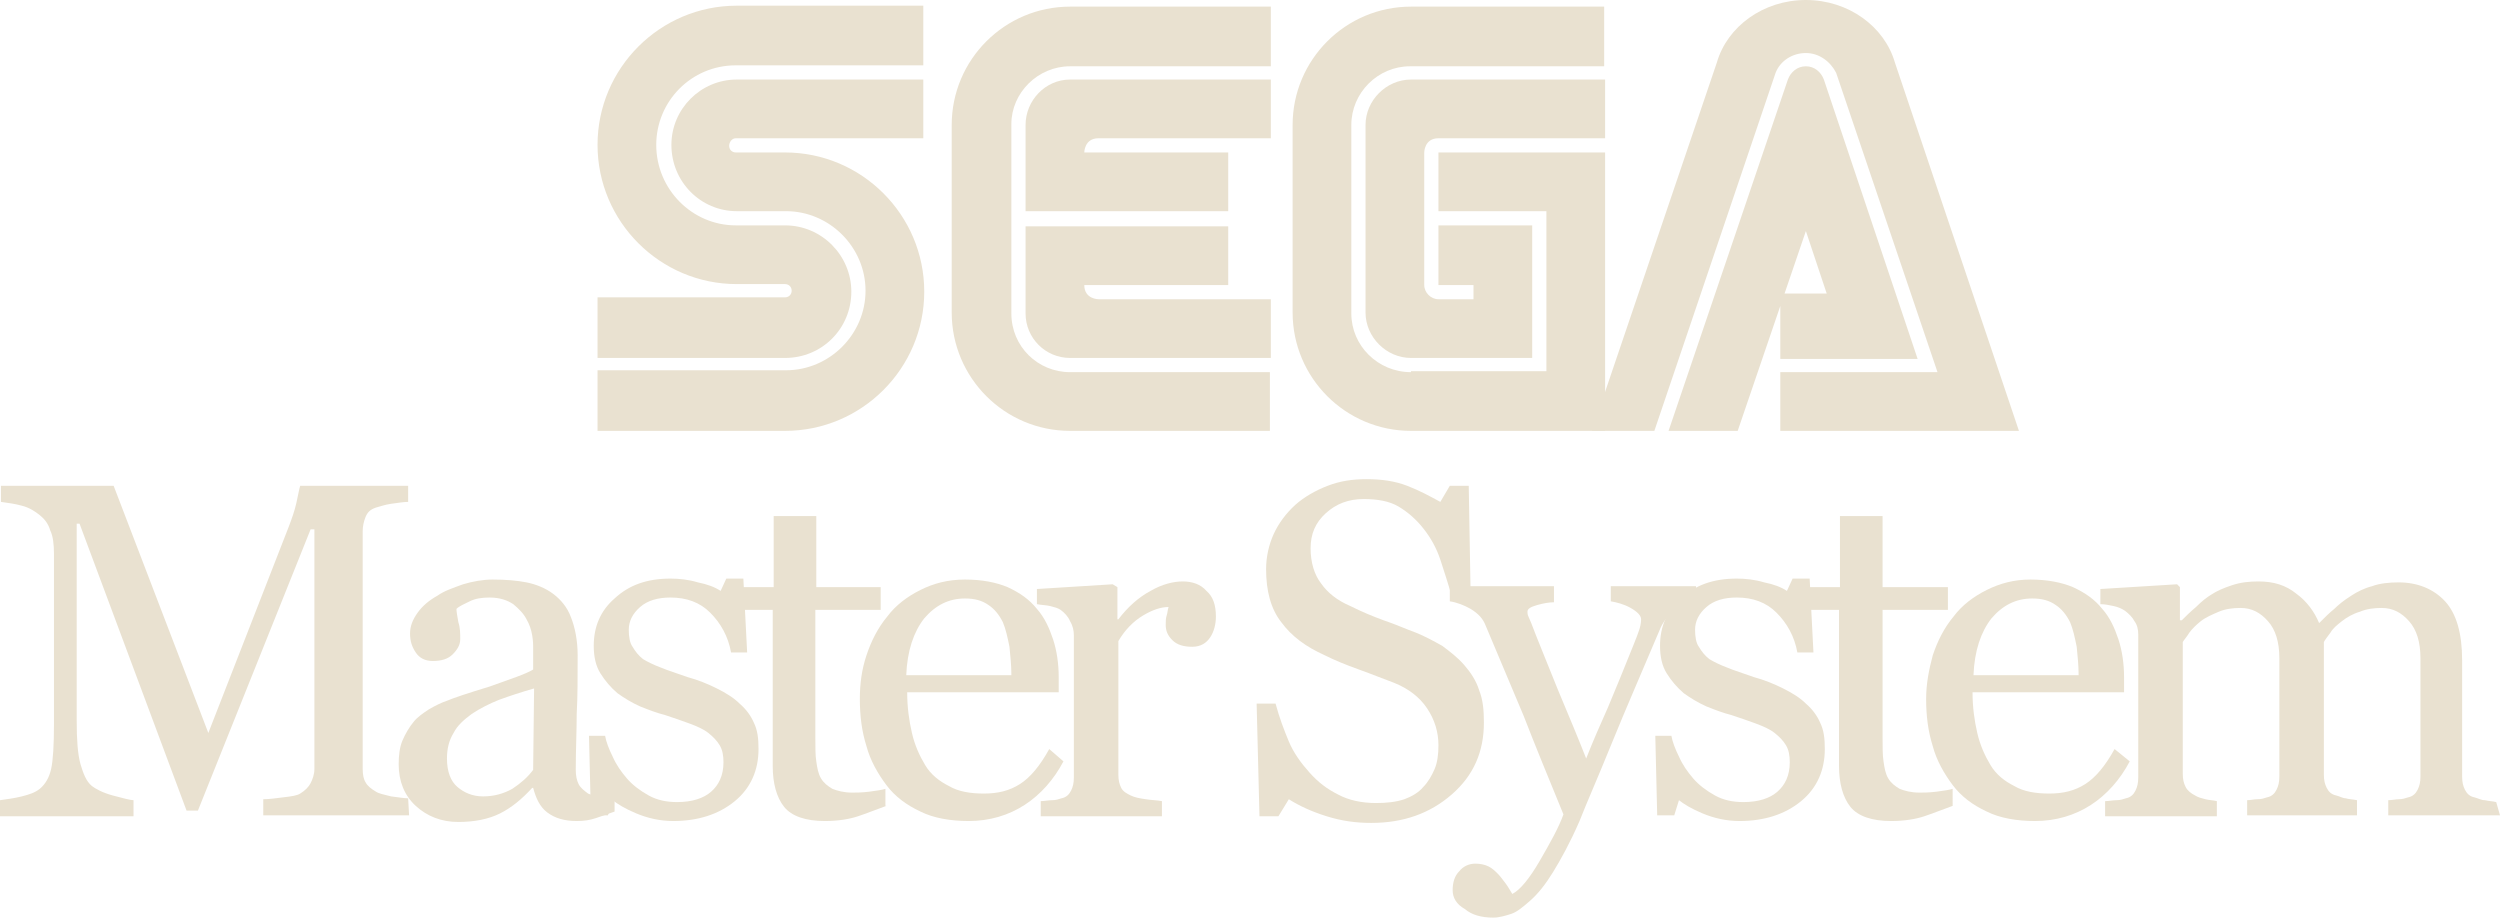 <?xml version="1.0" encoding="UTF-8" standalone="no"?>
<!-- Generator: Adobe Illustrator 26.0.3, SVG Export Plug-In . SVG Version: 6.00 Build 0)  -->

<svg
   version="1.1"
   id="Layer_1"
   x="0px"
   y="0px"
   viewBox="0 0 264 96.9"
   xml:space="preserve"
   sodipodi:docname="mastersystem.svg"
   width="264"
   height="96.9"
   inkscape:version="1.1.2 (b8e25be833, 2022-02-05)"
   xmlns:inkscape="http://www.inkscape.org/namespaces/inkscape"
   xmlns:sodipodi="http://sodipodi.sourceforge.net/DTD/sodipodi-0.dtd"
   xmlns="http://www.w3.org/2000/svg"
   xmlns:svg="http://www.w3.org/2000/svg"><defs
   id="defs28" /><sodipodi:namedview
   id="namedview26"
   pagecolor="#ffffff"
   bordercolor="#666666"
   borderopacity="1.0"
   inkscape:pageshadow="2"
   inkscape:pageopacity="0.0"
   inkscape:pagecheckerboard="0"
   showgrid="false"
   inkscape:zoom="0.55104167"
   inkscape:cx="959.09263"
   inkscape:cy="540.79395"
   inkscape:window-width="2560"
   inkscape:window-height="1387"
   inkscape:window-x="-8"
   inkscape:window-y="-8"
   inkscape:window-maximized="1"
   inkscape:current-layer="Layer_1" />
<style
   type="text/css"
   id="style2">
	.st0{fill:#E9E1D0;}
</style>
<path
   id="path5"
   class="st0"
   d="M 63.1,45.5 H 82.9 C 91,45.5 97.6,38.9 97.6,30.8 97.6,22.7 91,16.1 82.9,16.1 H 77.7 C 77.3,16.1 77,15.8 77,15.4 77,15 77.3,14.6 77.7,14.6 H 97.5 V 8.4 H 77.8 c -3.8,0 -6.9,3.1 -6.9,6.9 0,3.9 3.1,7 6.9,7 H 83 c 4.6,0 8.4,3.8 8.4,8.4 0,4.6 -3.8,8.4 -8.4,8.4 H 63.1 Z"
   style="fill:#e9e1d0;fill-opacity:1" />
<path
   id="path7"
   class="st0"
   d="m 63.1,37.8 h 19.8 c 3.9,0 7,-3.1 7,-7 0,-3.8 -3.1,-7 -7,-7 h -5.2 c -4.6,0 -8.4,-3.8 -8.4,-8.5 0,-4.6 3.7,-8.4 8.4,-8.4 H 97.5 V 0.6 H 77.8 c -8.1,0 -14.7,6.6 -14.7,14.7 0,8.1 6.6,14.7 14.7,14.7 h 5.1 c 0.4,0 0.7,0.3 0.7,0.7 0,0.4 -0.3,0.7 -0.7,0.7 H 63.1 Z"
   style="fill:#e9e1d0;fill-opacity:1" />
<path
   id="path9"
   class="st0"
   d="m 113,39.3 c -3.4,0 -6.2,-2.7 -6.2,-6.2 v -20 C 106.8,9.8 109.6,7 113,7 h 21.2 V 0.7 H 113 c -6.9,0 -12.5,5.6 -12.5,12.5 V 33 c 0,6.9 5.6,12.5 12.5,12.5 h 21.1 v -6.2 z"
   style="fill:#e9e1d0;fill-opacity:1" />
<path
   id="path11"
   class="st0"
   d="m 108.3,13.2 c 0,-2.6 2.1,-4.8 4.7,-4.8 h 21.2 v 6.2 H 116 c -1.5,0 -1.5,1.5 -1.5,1.5 h 15.2 v 6.2 h -21.4 z"
   style="fill:#e9e1d0;fill-opacity:1" />
<path
   id="path13"
   class="st0"
   d="m 113,37.8 c -2.6,0 -4.7,-2.1 -4.7,-4.7 v -9.2 h 21.4 v 6.2 h -15.2 c 0,1.5 1.5,1.5 1.5,1.5 h 18.2 v 6.2 z"
   style="fill:#e9e1d0;fill-opacity:1" />
<path
   id="path15"
   class="st0"
   d="m 149,39.3 c -3.5,0 -6.3,-2.8 -6.3,-6.2 V 13.2 c 0,-3.4 2.8,-6.2 6.2,-6.2 h 20.5 V 0.7 H 149 c -6.9,0 -12.5,5.6 -12.5,12.5 V 33 c 0,6.9 5.6,12.5 12.5,12.5 h 20.5 V 16.1 h -17.6 v 6.2 h 11.4 V 39.2 H 149 Z"
   style="fill:#e9e1d0;fill-opacity:1" />
<path
   id="path17"
   class="st0"
   d="m 144.2,33 c 0,2.6 2.2,4.8 4.8,4.8 h 12.8 v -14 h -9.9 v 6.3 h 3.7 v 1.5 h -3.7 c -0.8,0 -1.5,-0.7 -1.5,-1.5 v -14 c 0,0 0,-1.5 1.5,-1.5 h 17.6 V 8.4 H 149 c -2.6,0 -4.8,2.2 -4.8,4.8 z"
   style="fill:#e9e1d0;fill-opacity:1" />
<path
   id="path19"
   class="st0"
   d="m 188.8,8.4 c 0.3,-0.8 1,-1.4 1.9,-1.4 0.9,0 1.6,0.6 1.9,1.4 l 9.9,29.5 H 188 V 31 h 4.9 l -2.2,-6.6 -7.2,21.1 h -7.3 z"
   style="fill:#e9e1d0;fill-opacity:1" />
<path
   id="path21"
   class="st0"
   d="M 204.6,39.3 H 188 v 6.2 h 25.2 L 200.1,6.6 C 199,2.8 195.2,0 190.7,0 c -4.5,0 -8.3,2.8 -9.4,6.6 l -13.2,38.9 h 6.6 L 187.5,7.7 c 0.5,-1.3 1.8,-2.1 3.2,-2.1 1.4,0 2.6,0.9 3.2,2.1 z"
   style="fill:#e9e1d0;fill-opacity:1" />
<path
   id="path6717"
   class="st0"
   d="M 43.2,86.1 H 27.8 v -1.7 c 0.6,0 1.3,-0.1 2.1,-0.2 0.9,-0.1 1.5,-0.2 1.8,-0.4 0.5,-0.3 0.9,-0.7 1.1,-1.1 0.2,-0.4 0.4,-0.9 0.4,-1.5 V 55.9 H 32.8 L 20.9,85.6 H 19.7 L 8.4,55.3 H 8.1 v 20.8 c 0,2 0.1,3.5 0.4,4.6 0.3,1 0.6,1.8 1.2,2.3 0.4,0.3 1.1,0.7 2.2,1 1.1,0.3 1.9,0.5 2.2,0.5 v 1.7 H 0 v -1.7 c 0.7,-0.1 1.5,-0.2 2.3,-0.4 0.8,-0.2 1.4,-0.4 1.9,-0.8 0.6,-0.5 1,-1.2 1.2,-2.1 0.2,-0.9 0.3,-2.5 0.3,-4.8 V 58.5 C 5.7,57.5 5.6,56.6 5.3,56 5.1,55.3 4.7,54.8 4.2,54.4 3.7,54 3.1,53.6 2.3,53.4 1.6,53.2 0.8,53.1 0.1,53 V 51.3 H 12 l 10,26.1 8.5,-21.8 c 0.3,-0.8 0.6,-1.6 0.8,-2.5 0.2,-0.9 0.3,-1.5 0.4,-1.8 H 43.1 V 53 c -0.5,0 -1,0.1 -1.8,0.2 -0.7,0.1 -1.2,0.3 -1.6,0.4 -0.6,0.2 -0.9,0.5 -1.1,1 -0.2,0.5 -0.3,1 -0.3,1.5 v 25.1 c 0,0.6 0.1,1.1 0.3,1.4 0.2,0.4 0.6,0.7 1.1,1 0.3,0.2 0.8,0.3 1.6,0.5 0.8,0.1 1.4,0.2 1.8,0.2 l 0.1,1.8 z"
   style="fill:#e9e1d0;fill-opacity:1" />
<path
   id="path6719"
   class="st0"
   d="m 64.9,85.7 c -0.8,0.3 -1.4,0.5 -2,0.7 -0.6,0.2 -1.2,0.3 -2,0.3 -1.3,0 -2.3,-0.3 -3.1,-0.9 -0.8,-0.6 -1.2,-1.5 -1.5,-2.6 h -0.1 c -1.1,1.2 -2.2,2.1 -3.4,2.7 -1.2,0.6 -2.7,0.9 -4.4,0.9 -1.8,0 -3.3,-0.6 -4.5,-1.7 -1.2,-1.1 -1.8,-2.6 -1.8,-4.4 0,-0.9 0.1,-1.8 0.4,-2.5 0.3,-0.7 0.7,-1.4 1.2,-2 0.4,-0.5 1,-0.9 1.6,-1.3 0.7,-0.4 1.3,-0.7 1.9,-0.9 0.7,-0.3 2.2,-0.8 4.5,-1.5 2.2,-0.8 3.8,-1.3 4.6,-1.8 v -2.4 c 0,-0.2 0,-0.6 -0.1,-1.2 -0.1,-0.6 -0.3,-1.2 -0.6,-1.7 -0.3,-0.6 -0.8,-1.1 -1.4,-1.6 -0.6,-0.4 -1.4,-0.7 -2.5,-0.7 -0.8,0 -1.5,0.1 -2.1,0.4 -0.6,0.3 -1.1,0.5 -1.4,0.8 0,0.3 0.1,0.8 0.2,1.4 0.2,0.6 0.2,1.2 0.2,1.8 0,0.6 -0.3,1.1 -0.8,1.6 -0.5,0.5 -1.2,0.7 -2.1,0.7 -0.8,0 -1.4,-0.3 -1.8,-0.9 -0.4,-0.6 -0.6,-1.2 -0.6,-2 0,-0.8 0.3,-1.5 0.8,-2.2 0.5,-0.7 1.2,-1.3 2.1,-1.8 0.7,-0.5 1.6,-0.8 2.7,-1.2 1,-0.3 2.1,-0.5 3.1,-0.5 1.4,0 2.6,0.1 3.6,0.3 1,0.2 2,0.6 2.8,1.2 0.8,0.6 1.5,1.4 1.9,2.5 0.4,1 0.7,2.4 0.7,4 0,2.3 0,4.4 -0.1,6.2 0,1.8 -0.1,3.8 -0.1,5.9 0,0.6 0.1,1.1 0.3,1.5 0.2,0.4 0.6,0.7 1,1 0.2,0.1 0.6,0.2 1.2,0.2 0.6,0 1.1,0 1.6,0 z m -8.5,-13 c -1.4,0.4 -2.6,0.8 -3.7,1.2 -1,0.4 -2,0.9 -2.9,1.5 -0.8,0.6 -1.5,1.2 -1.9,2 -0.5,0.8 -0.7,1.7 -0.7,2.7 0,1.4 0.4,2.4 1.1,3 0.7,0.6 1.6,1 2.7,1 1.2,0 2.2,-0.3 3.1,-0.8 0.9,-0.6 1.6,-1.2 2.2,-2 z"
   style="fill:#e9e1d0;fill-opacity:1" />
<path
   id="path6721"
   class="st0"
   d="m 78.1,74.3 c 0.7,0.6 1.2,1.3 1.5,2 0.4,0.8 0.5,1.7 0.5,2.8 0,2.2 -0.8,4.1 -2.5,5.5 -1.7,1.4 -3.9,2.1 -6.5,2.1 -1.4,0 -2.7,-0.3 -3.9,-0.8 -1.2,-0.5 -2,-1 -2.5,-1.4 l -0.5,1.6 h -1.8 l -0.2,-8.4 h 1.7 c 0.1,0.6 0.4,1.4 0.8,2.2 0.4,0.9 0.9,1.6 1.5,2.3 0.6,0.7 1.4,1.3 2.3,1.8 0.9,0.5 1.9,0.7 3,0.7 1.6,0 2.8,-0.4 3.6,-1.1 0.8,-0.7 1.3,-1.7 1.3,-3.1 0,-0.7 -0.1,-1.3 -0.4,-1.8 -0.3,-0.5 -0.7,-0.9 -1.2,-1.3 -0.5,-0.4 -1.2,-0.7 -2,-1 -0.8,-0.3 -1.7,-0.6 -2.6,-0.9 -0.8,-0.2 -1.6,-0.5 -2.6,-0.9 -0.9,-0.4 -1.7,-0.9 -2.4,-1.4 -0.7,-0.6 -1.3,-1.3 -1.8,-2.1 -0.5,-0.8 -0.7,-1.8 -0.7,-2.9 0,-2 0.7,-3.7 2.2,-5 1.5,-1.4 3.4,-2.1 5.9,-2.1 0.9,0 1.9,0.1 2.9,0.4 1,0.2 1.8,0.5 2.4,0.9 l 0.6,-1.3 h 1.8 l 0.4,7.8 h -1.7 c -0.3,-1.7 -1.1,-3.1 -2.2,-4.2 -1.1,-1.1 -2.5,-1.6 -4.2,-1.6 -1.3,0 -2.4,0.3 -3.2,1 -0.8,0.7 -1.2,1.5 -1.2,2.4 0,0.7 0.1,1.4 0.4,1.8 0.3,0.5 0.6,0.9 1.1,1.3 0.5,0.3 1.1,0.6 1.9,0.9 0.7,0.3 1.7,0.6 2.8,1 1.1,0.3 2.1,0.7 3.1,1.2 1,0.5 1.8,1 2.4,1.6 z"
   style="fill:#e9e1d0;fill-opacity:1" />
<path
   id="path6723"
   class="st0"
   d="m 93.6,85.1 c -1.1,0.4 -2.1,0.8 -3,1.1 -0.9,0.3 -2.1,0.5 -3.5,0.5 -2,0 -3.5,-0.5 -4.3,-1.5 -0.8,-1 -1.2,-2.5 -1.2,-4.3 V 64.4 H 77.2 V 62 h 4.5 v -7.5 h 4.5 V 62 H 93 v 2.4 h -6.9 v 13.5 c 0,1 0,1.9 0.1,2.5 0.1,0.7 0.2,1.3 0.5,1.8 0.3,0.5 0.7,0.8 1.2,1.1 0.5,0.2 1.2,0.4 2.1,0.4 0.4,0 1,0 1.8,-0.1 0.8,-0.1 1.4,-0.2 1.7,-0.3 v 1.8 z"
   style="fill:#e9e1d0;fill-opacity:1" />
<path
   id="path6725"
   class="st0"
   d="m 112.3,80.4 c -1,1.9 -2.4,3.5 -4.1,4.6 -1.7,1.1 -3.7,1.7 -5.9,1.7 -1.9,0 -3.7,-0.3 -5.1,-1 -1.5,-0.7 -2.7,-1.6 -3.6,-2.8 -0.9,-1.2 -1.7,-2.6 -2.1,-4.1 -0.5,-1.6 -0.7,-3.2 -0.7,-5 0,-1.6 0.2,-3.1 0.7,-4.6 0.5,-1.5 1.2,-2.9 2.2,-4.1 0.9,-1.2 2.1,-2.1 3.5,-2.8 1.4,-0.7 2.9,-1.1 4.7,-1.1 1.8,0 3.3,0.3 4.5,0.8 1.3,0.6 2.3,1.3 3.1,2.3 0.8,0.9 1.3,2 1.7,3.2 0.4,1.2 0.6,2.6 0.6,4 v 1.6 h -16 c 0,1.6 0.2,3 0.5,4.3 0.3,1.3 0.8,2.4 1.4,3.4 0.6,1 1.5,1.7 2.5,2.2 1,0.6 2.3,0.8 3.7,0.8 1.5,0 2.7,-0.3 3.8,-1 1.1,-0.7 2.1,-1.9 3.1,-3.7 z m -5.5,-9.2 c 0,-0.9 -0.1,-1.9 -0.2,-2.9 -0.2,-1 -0.4,-1.9 -0.7,-2.6 -0.4,-0.8 -0.9,-1.4 -1.5,-1.8 -0.7,-0.5 -1.5,-0.7 -2.5,-0.7 -1.7,0 -3.1,0.7 -4.3,2.1 -1.1,1.4 -1.8,3.4 -1.9,6 h 11.1 z"
   style="fill:#e9e1d0;fill-opacity:1" />
<path
   id="path6727"
   class="st0"
   d="m 128.4,65.1 c 0,0.8 -0.2,1.6 -0.6,2.2 -0.4,0.6 -1,1 -1.9,1 -0.9,0 -1.6,-0.2 -2.1,-0.7 -0.5,-0.5 -0.7,-1 -0.7,-1.6 0,-0.4 0,-0.7 0.1,-1 0.1,-0.3 0.1,-0.6 0.2,-0.9 -0.8,0 -1.7,0.3 -2.7,0.9 -1,0.6 -1.9,1.5 -2.6,2.7 v 14.1 c 0,0.6 0.1,1 0.3,1.4 0.2,0.4 0.6,0.6 1,0.8 0.4,0.2 0.9,0.3 1.6,0.4 0.6,0.1 1.2,0.1 1.7,0.2 v 1.6 h -12.8 v -1.6 c 0.4,0 0.8,-0.1 1.2,-0.1 0.4,0 0.7,-0.1 1,-0.2 0.5,-0.1 0.8,-0.4 1,-0.8 0.2,-0.4 0.3,-0.8 0.3,-1.4 v -15 c 0,-0.5 -0.1,-1 -0.4,-1.5 -0.2,-0.5 -0.6,-0.9 -1,-1.2 -0.3,-0.2 -0.7,-0.3 -1.1,-0.4 -0.4,-0.1 -0.9,-0.1 -1.4,-0.2 v -1.6 l 8,-0.5 0.5,0.3 v 3.4 h 0.1 c 1,-1.3 2.1,-2.3 3.4,-3 1.2,-0.7 2.4,-1 3.4,-1 1,0 1.9,0.3 2.5,1 0.7,0.6 1,1.5 1,2.7 z"
   style="fill:#e9e1d0;fill-opacity:1" />
<path
   id="path6729"
   class="st0"
   d="m 154.6,70.2 c 0.7,0.8 1.3,1.7 1.6,2.7 0.4,1 0.5,2.1 0.5,3.4 0,3.1 -1.1,5.6 -3.4,7.6 -2.3,2 -5.1,3 -8.5,3 -1.6,0 -3.1,-0.2 -4.7,-0.7 -1.6,-0.5 -2.9,-1.1 -4,-1.8 l -1.1,1.8 h -2 l -0.3,-11.9 h 2 c 0.4,1.5 0.9,2.8 1.4,4 0.5,1.2 1.3,2.3 2.2,3.3 0.9,1 1.8,1.7 3,2.3 1.1,0.6 2.5,0.9 4,0.9 1.1,0 2.1,-0.1 3,-0.4 0.8,-0.3 1.5,-0.7 2,-1.3 0.5,-0.5 0.9,-1.2 1.2,-1.9 0.3,-0.7 0.4,-1.6 0.4,-2.5 0,-1.4 -0.4,-2.7 -1.2,-3.9 -0.8,-1.2 -2,-2.1 -3.5,-2.7 -1.1,-0.4 -2.3,-0.9 -3.7,-1.4 -1.4,-0.5 -2.6,-1 -3.6,-1.5 -2,-0.9 -3.5,-2 -4.6,-3.5 -1.1,-1.4 -1.6,-3.3 -1.6,-5.6 0,-1.3 0.3,-2.6 0.8,-3.7 0.5,-1.1 1.3,-2.2 2.3,-3.1 0.9,-0.8 2.1,-1.5 3.4,-2 1.3,-0.5 2.6,-0.7 4.1,-0.7 1.6,0 3,0.2 4.3,0.7 1.3,0.5 2.4,1.1 3.5,1.7 l 1,-1.7 h 2 l 0.2,11.6 h -2 c -0.4,-1.3 -0.8,-2.6 -1.2,-3.8 -0.4,-1.2 -1,-2.3 -1.8,-3.3 -0.7,-0.9 -1.6,-1.7 -2.6,-2.3 -1,-0.6 -2.3,-0.8 -3.7,-0.8 -1.6,0 -2.9,0.5 -4,1.5 -1.1,1 -1.6,2.2 -1.6,3.7 0,1.5 0.4,2.8 1.1,3.7 0.7,1 1.7,1.8 3.1,2.4 1.2,0.6 2.4,1.1 3.5,1.5 1.2,0.4 2.3,0.9 3.4,1.3 1,0.4 1.9,0.9 2.8,1.4 0.8,0.6 1.6,1.2 2.3,2 z"
   style="fill:#e9e1d0;fill-opacity:1" />
<path
   id="path6731"
   class="st0"
   d="m 153.4,94 c 0,-0.8 0.2,-1.5 0.7,-2 0.4,-0.5 1,-0.8 1.7,-0.8 0.5,0 1,0.1 1.4,0.3 0.4,0.2 0.7,0.5 1,0.8 0.2,0.2 0.5,0.6 0.8,1 0.3,0.4 0.5,0.8 0.7,1.1 0.8,-0.4 1.8,-1.6 2.9,-3.5 1.1,-1.9 2,-3.5 2.5,-4.9 -1.6,-3.9 -3,-7.3 -4.2,-10.4 -1.3,-3.1 -2.6,-6.2 -4,-9.5 -0.3,-0.8 -0.8,-1.3 -1.6,-1.8 -0.7,-0.4 -1.5,-0.7 -2.2,-0.8 v -1.6 h 11 v 1.7 c -0.5,0 -1.1,0.1 -1.8,0.3 -0.7,0.2 -1,0.4 -1,0.7 0,0.1 0,0.3 0.1,0.5 0.1,0.2 0.2,0.5 0.3,0.7 0.6,1.6 1.6,4 2.8,7 1.3,3.1 2.3,5.5 3,7.3 0.7,-1.8 1.5,-3.6 2.3,-5.4 0.8,-1.9 1.7,-4.1 2.7,-6.6 0.1,-0.3 0.3,-0.7 0.5,-1.3 0.2,-0.5 0.3,-1 0.3,-1.4 0,-0.4 -0.4,-0.8 -1.1,-1.2 -0.7,-0.4 -1.5,-0.6 -2.1,-0.7 v -1.6 h 9 v 1.5 c -0.5,0.1 -1.1,0.4 -1.9,0.8 -0.8,0.5 -1.4,1.2 -1.8,2 -1.9,4.5 -3.7,8.6 -5.2,12.3 -1.5,3.7 -2.7,6.4 -3.4,8.2 -1,2.3 -2,4.1 -2.8,5.4 -0.8,1.3 -1.6,2.3 -2.4,3 -0.8,0.7 -1.4,1.2 -2,1.4 -0.6,0.2 -1.3,0.4 -1.9,0.4 -1.3,0 -2.3,-0.3 -3,-0.9 -0.9,-0.5 -1.3,-1.2 -1.3,-2 z"
   style="fill:#e9e1d0;fill-opacity:1" />
<path
   id="path6733"
   class="st0"
   d="m 190.7,74.3 c 0.7,0.6 1.2,1.3 1.5,2 0.4,0.8 0.5,1.7 0.5,2.8 0,2.2 -0.8,4.1 -2.5,5.5 -1.7,1.4 -3.9,2.1 -6.5,2.1 -1.4,0 -2.7,-0.3 -3.9,-0.8 -1.2,-0.5 -2,-1 -2.5,-1.4 l -0.5,1.6 H 175 l -0.2,-8.4 h 1.7 c 0.1,0.6 0.4,1.4 0.8,2.2 0.4,0.9 0.9,1.6 1.5,2.3 0.6,0.7 1.4,1.3 2.3,1.8 0.9,0.5 1.9,0.7 3,0.7 1.6,0 2.8,-0.4 3.6,-1.1 0.8,-0.7 1.3,-1.7 1.3,-3.1 0,-0.7 -0.1,-1.3 -0.4,-1.8 -0.3,-0.5 -0.7,-0.9 -1.2,-1.3 -0.5,-0.4 -1.2,-0.7 -2,-1 -0.8,-0.3 -1.7,-0.6 -2.6,-0.9 -0.8,-0.2 -1.6,-0.5 -2.6,-0.9 -0.9,-0.4 -1.7,-0.9 -2.4,-1.4 -0.7,-0.6 -1.3,-1.3 -1.8,-2.1 -0.5,-0.8 -0.7,-1.8 -0.7,-2.9 0,-2 0.7,-3.7 2.2,-5 1.5,-1.4 3.4,-2.1 5.9,-2.1 0.9,0 1.9,0.1 2.9,0.4 1,0.2 1.8,0.5 2.4,0.9 l 0.6,-1.3 h 1.8 l 0.4,7.8 h -1.7 c -0.3,-1.7 -1.1,-3.1 -2.2,-4.2 -1.1,-1.1 -2.5,-1.6 -4.2,-1.6 -1.3,0 -2.4,0.3 -3.2,1 -0.8,0.7 -1.2,1.5 -1.2,2.4 0,0.7 0.1,1.4 0.4,1.8 0.3,0.5 0.6,0.9 1.1,1.3 0.5,0.3 1.1,0.6 1.9,0.9 0.7,0.3 1.7,0.6 2.8,1 1.1,0.3 2.1,0.7 3.1,1.2 1,0.5 1.8,1 2.4,1.6 z"
   style="fill:#e9e1d0;fill-opacity:1" />
<path
   id="path6735"
   class="st0"
   d="m 206.2,85.1 c -1.1,0.4 -2.1,0.8 -3,1.1 -0.9,0.3 -2.1,0.5 -3.5,0.5 -2,0 -3.5,-0.5 -4.3,-1.5 -0.8,-1 -1.2,-2.5 -1.2,-4.3 V 64.4 h -4.4 V 62 h 4.5 v -7.5 h 4.5 V 62 h 6.9 v 2.4 h -6.9 v 13.5 c 0,1 0,1.9 0.1,2.5 0.1,0.7 0.2,1.3 0.5,1.8 0.3,0.5 0.7,0.8 1.2,1.1 0.5,0.2 1.2,0.4 2.1,0.4 0.4,0 1,0 1.8,-0.1 0.8,-0.1 1.4,-0.2 1.7,-0.3 z"
   style="fill:#e9e1d0;fill-opacity:1" />
<path
   id="path6737"
   class="st0"
   d="m 224.9,80.4 c -1,1.9 -2.4,3.5 -4.1,4.6 -1.7,1.1 -3.7,1.7 -5.9,1.7 -1.9,0 -3.7,-0.3 -5.1,-1 -1.5,-0.7 -2.7,-1.6 -3.6,-2.8 -0.9,-1.2 -1.7,-2.6 -2.1,-4.1 -0.5,-1.6 -0.7,-3.2 -0.7,-5 0,-1.6 0.3,-3.1 0.7,-4.6 0.5,-1.5 1.2,-2.9 2.2,-4.1 0.9,-1.2 2.1,-2.1 3.5,-2.8 1.4,-0.7 2.9,-1.1 4.6,-1.1 1.8,0 3.3,0.3 4.5,0.8 1.3,0.6 2.3,1.3 3.1,2.3 0.8,0.9 1.3,2 1.7,3.2 0.4,1.2 0.6,2.6 0.6,4 v 1.6 h -16 c 0,1.6 0.2,3 0.5,4.3 0.3,1.3 0.8,2.4 1.4,3.4 0.6,1 1.5,1.7 2.5,2.2 1,0.6 2.3,0.8 3.7,0.8 1.5,0 2.7,-0.3 3.8,-1 1.1,-0.7 2.1,-1.9 3.1,-3.7 z m -5.4,-9.2 c 0,-0.9 -0.1,-1.9 -0.2,-2.9 -0.2,-1 -0.4,-1.9 -0.7,-2.6 -0.4,-0.8 -0.9,-1.4 -1.5,-1.8 -0.7,-0.5 -1.5,-0.7 -2.5,-0.7 -1.7,0 -3.1,0.7 -4.3,2.1 -1.1,1.4 -1.8,3.4 -1.9,6 h 11.1 z"
   style="fill:#e9e1d0;fill-opacity:1" />
<path
   id="path6739"
   class="st0"
   d="m 264,86.1 h -11.8 v -1.6 c 0.4,0 0.8,-0.1 1.1,-0.1 0.4,0 0.7,-0.1 1,-0.2 0.5,-0.1 0.8,-0.4 1,-0.8 0.2,-0.4 0.3,-0.8 0.3,-1.4 V 69.5 c 0,-1.7 -0.4,-3 -1.2,-3.9 -0.8,-0.9 -1.7,-1.4 -2.9,-1.4 -0.8,0 -1.6,0.1 -2.3,0.4 -0.7,0.2 -1.4,0.6 -1.9,1 -0.5,0.4 -0.9,0.7 -1.2,1.2 -0.3,0.4 -0.6,0.8 -0.7,1 v 14 c 0,0.6 0.1,1 0.3,1.4 0.2,0.4 0.5,0.7 1,0.8 0.4,0.1 0.7,0.3 1,0.3 0.3,0.1 0.7,0.1 1.2,0.2 v 1.6 h -11.6 v -1.6 c 0.4,0 0.7,-0.1 1.1,-0.1 0.4,0 0.7,-0.1 1,-0.2 0.5,-0.1 0.8,-0.4 1,-0.8 0.2,-0.4 0.3,-0.8 0.3,-1.4 V 69.5 c 0,-1.7 -0.4,-3 -1.2,-3.9 -0.8,-0.9 -1.7,-1.4 -2.9,-1.4 -0.8,0 -1.6,0.1 -2.3,0.4 -0.7,0.3 -1.4,0.6 -1.9,1 -0.5,0.4 -0.9,0.8 -1.2,1.2 -0.3,0.5 -0.6,0.8 -0.7,1 v 13.9 c 0,0.6 0.1,1 0.3,1.4 0.2,0.4 0.6,0.7 1,0.9 0.3,0.2 0.7,0.3 1.1,0.4 0.4,0.1 0.8,0.1 1.2,0.2 v 1.6 h -11.8 v -1.6 c 0.4,0 0.8,-0.1 1.2,-0.1 0.4,0 0.7,-0.1 1,-0.2 0.5,-0.1 0.8,-0.4 1,-0.8 0.2,-0.4 0.3,-0.8 0.3,-1.4 V 67 c 0,-0.5 -0.1,-1 -0.4,-1.4 -0.2,-0.4 -0.6,-0.8 -1,-1.1 -0.3,-0.2 -0.7,-0.4 -1.2,-0.5 -0.5,-0.1 -0.9,-0.2 -1.4,-0.2 v -1.6 l 8.1,-0.5 0.3,0.3 v 3.5 h 0.2 c 0.4,-0.4 0.9,-0.9 1.5,-1.4 0.6,-0.6 1.1,-1 1.6,-1.3 0.6,-0.4 1.3,-0.7 2.2,-1 0.9,-0.3 1.8,-0.4 2.8,-0.4 1.6,0 2.9,0.4 4,1.3 1.1,0.8 1.9,1.9 2.4,3.1 0.6,-0.6 1.1,-1.1 1.6,-1.5 0.4,-0.4 1,-0.9 1.8,-1.4 0.6,-0.4 1.4,-0.8 2.2,-1 0.8,-0.3 1.8,-0.4 2.8,-0.4 2,0 3.7,0.7 4.9,2 1.2,1.3 1.8,3.4 1.8,6.2 V 82 c 0,0.6 0.1,1 0.3,1.4 0.2,0.4 0.5,0.7 1,0.8 0.4,0.1 0.7,0.3 1.1,0.3 0.4,0.1 0.8,0.1 1.2,0.2 l 0.4,1.4 v 0 z"
   style="fill:#e9e1d0;fill-opacity:1" />
</svg>
